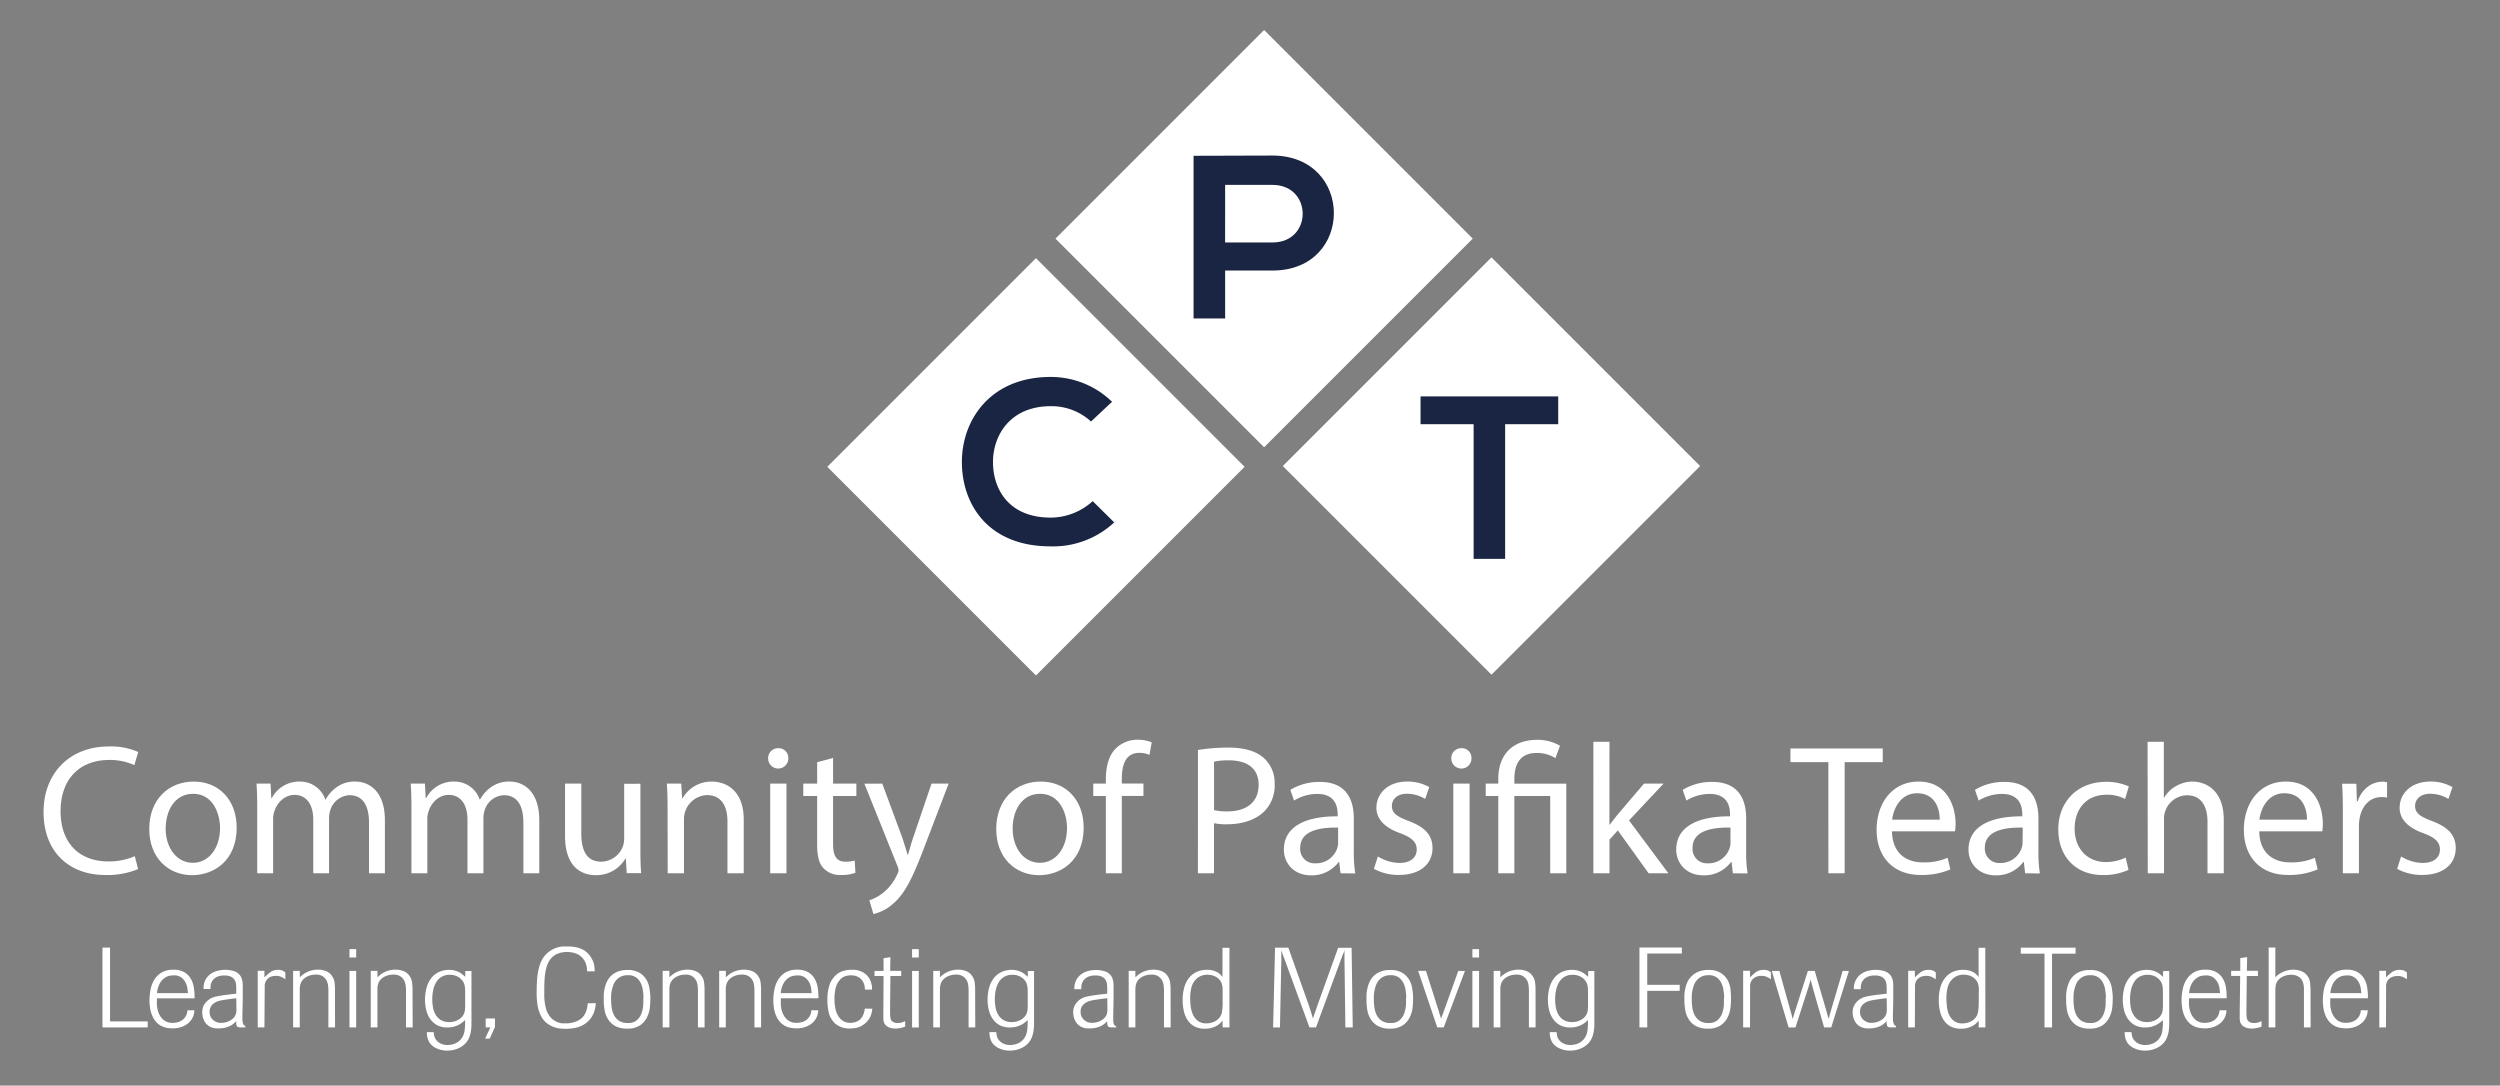 <svg id="Layer_1" data-name="Layer 1" xmlns="http://www.w3.org/2000/svg" viewBox="0 0 730 317"><rect x="0" y="0" width="730" height="317" fill="#808080" stroke="none"/><defs><style>.cls-1{fill:#fff;}.cls-2{fill:#192542;}</style></defs><title>CPT Full Logo - portrait white</title><rect class="cls-1" x="326.04" y="26.61" width="86.16" height="86.16" transform="translate(157.39 -240.6) rotate(45)"/><path class="cls-2" d="M371.56,79H357.74v14h-9.22V45.49c7.68,0,15.36-.07,23-.07C395.44,45.42,395.51,79,371.56,79Zm-13.83-8.2h13.83c11.8,0,11.73-16.81,0-16.81H357.74Z"/><rect class="cls-1" x="392.43" y="93" width="86.16" height="86.16" transform="translate(223.78 -268.09) rotate(45)"/><rect class="cls-1" x="259.41" y="93.23" width="86.16" height="86.16" transform="translate(184.99 -173.97) rotate(45)"/><path class="cls-2" d="M430.3,123.87H414.8v-8.13H455v8.13h-15.5v39.31H430.3Z"/><path class="cls-2" d="M325.35,152.54a26.19,26.19,0,0,1-18.57,7c-18.15,0-25.83-12.13-25.91-24.47s8.24-25,25.91-25a25.61,25.61,0,0,1,17.94,7.25l-6.14,5.76a17.07,17.07,0,0,0-11.8-4.47c-11.8,0-16.9,8.54-16.83,16.47s4.75,16.06,16.83,16.06a18.29,18.29,0,0,0,12.29-4.81Z"/><path class="cls-1" d="M40.33,253.77a23.33,23.33,0,0,1-9.61,1.73c-10.26,0-18-6.48-18-18.41,0-11.39,7.72-19.12,19-19.12a19.51,19.51,0,0,1,8.64,1.62l-1.13,3.83a17.12,17.12,0,0,0-7.34-1.51c-8.53,0-14.2,5.45-14.2,15,0,8.91,5.13,14.63,14,14.63A18.81,18.81,0,0,0,39.36,250Z"/><path class="cls-1" d="M69.11,241.67c0,9.67-6.7,13.88-13,13.88-7.07,0-12.53-5.18-12.53-13.45,0-8.75,5.72-13.88,13-13.88C64,228.22,69.11,233.68,69.11,241.67Zm-20.74.27c0,5.72,3.29,10,7.94,10s7.94-4.27,7.94-10.15c0-4.43-2.21-10-7.83-10S48.38,237,48.38,241.94Z"/><path class="cls-1" d="M75.11,235.89c0-2.7-.05-4.91-.22-7.07H79l.22,4.21h.16a9,9,0,0,1,8.21-4.81,7.73,7.73,0,0,1,7.4,5.24h.11a10.76,10.76,0,0,1,2.92-3.4,8.92,8.92,0,0,1,5.78-1.84c3.46,0,8.59,2.27,8.59,11.34V255h-4.64v-14.8c0-5-1.84-8-5.67-8a6.15,6.15,0,0,0-5.62,4.32,7.83,7.83,0,0,0-.38,2.38V255H91.47V239.29c0-4.16-1.84-7.18-5.45-7.18-3,0-5.13,2.38-5.89,4.75a6.56,6.56,0,0,0-.38,2.32V255H75.11Z"/><path class="cls-1" d="M120.14,235.89c0-2.7-.05-4.91-.22-7.07h4.16l.22,4.21h.16a9,9,0,0,1,8.21-4.81,7.73,7.73,0,0,1,7.4,5.24h.11a10.76,10.76,0,0,1,2.92-3.4,8.92,8.92,0,0,1,5.78-1.84c3.46,0,8.59,2.27,8.59,11.34V255h-4.64v-14.8c0-5-1.84-8-5.67-8a6.15,6.15,0,0,0-5.62,4.32,7.83,7.83,0,0,0-.38,2.38V255H136.5V239.29c0-4.16-1.84-7.18-5.45-7.18-3,0-5.13,2.38-5.89,4.75a6.56,6.56,0,0,0-.38,2.32V255h-4.64Z"/><path class="cls-1" d="M187,247.83c0,2.7.05,5.08.22,7.13h-4.21l-.27-4.27h-.11a9.83,9.83,0,0,1-8.64,4.86c-4.1,0-9-2.27-9-11.45V228.82h4.75v14.47c0,5,1.51,8.32,5.83,8.32a6.87,6.87,0,0,0,6.26-4.32,6.94,6.94,0,0,0,.43-2.43v-16H187Z"/><path class="cls-1" d="M194.93,235.89c0-2.7-.05-4.91-.22-7.07h4.21l.27,4.32h.11a9.61,9.61,0,0,1,8.64-4.91c3.62,0,9.23,2.16,9.23,11.12V255h-4.75V239.89c0-4.21-1.57-7.72-6-7.72a7,7,0,0,0-6.7,7.07V255h-4.75Z"/><path class="cls-1" d="M230.19,221.47a2.94,2.94,0,0,1-5.89,0,2.9,2.9,0,0,1,3-3A2.82,2.82,0,0,1,230.19,221.47ZM224.9,255V228.82h4.75V255Z"/><path class="cls-1" d="M243.26,221.31v7.51h6.8v3.62h-6.8v14.09c0,3.24.92,5.08,3.56,5.08a10.59,10.59,0,0,0,2.75-.32l.22,3.56a11.63,11.63,0,0,1-4.21.65,6.59,6.59,0,0,1-5.13-2c-1.35-1.4-1.84-3.73-1.84-6.8V232.44h-4.05v-3.62h4.05v-6.26Z"/><path class="cls-1" d="M257.62,228.82l5.72,15.44c.59,1.73,1.24,3.78,1.67,5.35h.11c.49-1.57,1-3.56,1.67-5.45L272,228.82h5l-7.13,18.63c-3.4,9-5.72,13.55-9,16.36a12.87,12.87,0,0,1-5.83,3.08l-1.19-4a12.58,12.58,0,0,0,4.16-2.32,14.42,14.42,0,0,0,4-5.29,3.42,3.42,0,0,0,.38-1.13,4.15,4.15,0,0,0-.32-1.24l-9.67-24.08Z"/><path class="cls-1" d="M316.43,241.67c0,9.67-6.7,13.88-13,13.88-7.07,0-12.53-5.18-12.53-13.45,0-8.75,5.72-13.88,13-13.88C311.35,228.22,316.43,233.68,316.43,241.67Zm-20.74.27c0,5.72,3.29,10,7.94,10s7.94-4.27,7.94-10.15c0-4.43-2.21-10-7.83-10S295.69,237,295.69,241.94Z"/><path class="cls-1" d="M322.91,255V232.44h-3.67v-3.62h3.67v-1.24c0-3.67.81-7,3-9.13A9.09,9.09,0,0,1,332.3,216a11,11,0,0,1,4,.76l-.65,3.67a7.09,7.09,0,0,0-3-.59c-4,0-5.08,3.56-5.08,7.56v1.4h6.32v3.62h-6.32V255Z"/><path class="cls-1" d="M349.8,219a54.39,54.39,0,0,1,9-.7c4.64,0,8,1.08,10.21,3a9.79,9.79,0,0,1,3.19,7.61,10.71,10.71,0,0,1-2.81,7.78c-2.48,2.65-6.53,4-11.12,4a16.17,16.17,0,0,1-3.78-.32V255h-4.7Zm4.7,17.55a15.76,15.76,0,0,0,3.89.38c5.67,0,9.13-2.75,9.13-7.78,0-4.81-3.4-7.13-8.59-7.13a19.73,19.73,0,0,0-4.43.38Z"/><path class="cls-1" d="M391.43,255l-.38-3.29h-.16a9.74,9.74,0,0,1-8,3.89c-5.29,0-8-3.73-8-7.51,0-6.32,5.62-9.77,15.71-9.72v-.54c0-2.16-.59-6-5.94-6a13,13,0,0,0-6.8,1.94l-1.08-3.13a16.22,16.22,0,0,1,8.59-2.32c8,0,9.94,5.45,9.94,10.69v9.77a36.78,36.78,0,0,0,.43,6.26Zm-.7-13.34c-5.18-.11-11.07.81-11.07,5.89a4.2,4.2,0,0,0,4.48,4.54,6.5,6.5,0,0,0,6.32-4.37,5,5,0,0,0,.27-1.51Z"/><path class="cls-1" d="M402.34,250.09a12.45,12.45,0,0,0,6.26,1.89c3.46,0,5.08-1.73,5.08-3.89s-1.35-3.51-4.86-4.81c-4.7-1.67-6.91-4.27-6.91-7.4,0-4.21,3.4-7.67,9-7.67a13,13,0,0,1,6.43,1.62l-1.19,3.46a10.17,10.17,0,0,0-5.35-1.51c-2.81,0-4.37,1.62-4.37,3.56,0,2.16,1.57,3.13,5,4.43,4.54,1.73,6.86,4,6.86,7.88,0,4.59-3.56,7.83-9.77,7.83a14.9,14.9,0,0,1-7.34-1.78Z"/><path class="cls-1" d="M429.67,221.47a2.94,2.94,0,0,1-5.89,0,2.9,2.9,0,0,1,3-3A2.82,2.82,0,0,1,429.67,221.47ZM424.37,255V228.82h4.75V255Z"/><path class="cls-1" d="M437.5,255V232.44h-3.67v-3.62h3.67v-1.4c0-6.91,4.05-11.39,11.39-11.39a13.08,13.08,0,0,1,6.64,1.73l-1.35,3.62a10,10,0,0,0-5.51-1.51c-5,0-6.48,3.51-6.48,7.67v1.3h15.17V255h-4.7V232.44H442.19V255Z"/><path class="cls-1" d="M469.95,240.81h.11c.65-.92,1.57-2.05,2.32-3l7.67-9h5.72l-10.1,10.75L487.17,255H481.4l-9-12.53-2.43,2.7V255h-4.7V216.61h4.7Z"/><path class="cls-1" d="M506,255l-.38-3.29h-.16a9.74,9.74,0,0,1-8,3.89c-5.29,0-8-3.73-8-7.51,0-6.32,5.62-9.77,15.71-9.72v-.54c0-2.16-.59-6-5.94-6a13,13,0,0,0-6.8,1.94l-1.08-3.13a16.22,16.22,0,0,1,8.59-2.32c8,0,9.94,5.45,9.94,10.69v9.77a36.78,36.78,0,0,0,.43,6.26Zm-.7-13.34c-5.18-.11-11.07.81-11.07,5.89a4.2,4.2,0,0,0,4.48,4.54,6.5,6.5,0,0,0,6.32-4.37,5,5,0,0,0,.27-1.51Z"/><path class="cls-1" d="M533.88,222.55H522.81v-4h26.95v4H538.64V255h-4.75Z"/><path class="cls-1" d="M552.46,242.75c.11,6.43,4.21,9.07,9,9.07a17.19,17.19,0,0,0,7.24-1.35l.81,3.4a21.17,21.17,0,0,1-8.69,1.62c-8,0-12.85-5.29-12.85-13.18s4.64-14.09,12.26-14.09c8.53,0,10.8,7.51,10.8,12.31a18,18,0,0,1-.16,2.21Zm13.93-3.4c.05-3-1.24-7.72-6.59-7.72-4.81,0-6.91,4.43-7.29,7.72Z"/><path class="cls-1" d="M591.34,255l-.38-3.29h-.16a9.74,9.74,0,0,1-8,3.89c-5.29,0-8-3.73-8-7.51,0-6.32,5.62-9.77,15.71-9.72v-.54c0-2.16-.59-6-5.94-6a13,13,0,0,0-6.8,1.94l-1.08-3.13a16.22,16.22,0,0,1,8.59-2.32c8,0,9.94,5.45,9.94,10.69v9.77a36.78,36.78,0,0,0,.43,6.26Zm-.7-13.34c-5.18-.11-11.07.81-11.07,5.89A4.2,4.2,0,0,0,584,252a6.5,6.5,0,0,0,6.32-4.37,5,5,0,0,0,.27-1.51Z"/><path class="cls-1" d="M621.53,254a17.5,17.5,0,0,1-7.51,1.51c-7.88,0-13-5.35-13-13.34s5.51-13.88,14-13.88a15.88,15.88,0,0,1,6.59,1.35l-1.08,3.67a11,11,0,0,0-5.51-1.24c-6,0-9.23,4.43-9.23,9.88,0,6,3.89,9.77,9.07,9.77a13.5,13.5,0,0,0,5.83-1.3Z"/><path class="cls-1" d="M627.09,216.61h4.75v16.31h.11a8.82,8.82,0,0,1,3.4-3.35,9.78,9.78,0,0,1,4.86-1.35c3.51,0,9.13,2.16,9.13,11.18V255h-4.75v-15c0-4.21-1.57-7.78-6-7.78a6.83,6.83,0,0,0-6.37,4.75,5.74,5.74,0,0,0-.32,2.27V255h-4.75Z"/><path class="cls-1" d="M659.7,242.75c.11,6.43,4.21,9.07,9,9.07a17.19,17.19,0,0,0,7.24-1.35l.81,3.4a21.17,21.17,0,0,1-8.69,1.62c-8,0-12.85-5.29-12.85-13.18s4.64-14.09,12.26-14.09c8.53,0,10.8,7.51,10.8,12.31a18,18,0,0,1-.16,2.21Zm13.93-3.4c.05-3-1.24-7.72-6.59-7.72-4.81,0-6.91,4.43-7.29,7.72Z"/><path class="cls-1" d="M684.11,237c0-3.08-.05-5.72-.22-8.15h4.16l.16,5.13h.22c1.19-3.51,4.05-5.72,7.24-5.72a5.15,5.15,0,0,1,1.35.16v4.48a7.15,7.15,0,0,0-1.62-.16c-3.35,0-5.72,2.54-6.37,6.1a13.34,13.34,0,0,0-.22,2.21V255h-4.7Z"/><path class="cls-1" d="M701.12,250.09a12.45,12.45,0,0,0,6.26,1.89c3.46,0,5.08-1.73,5.08-3.89s-1.35-3.51-4.86-4.81c-4.7-1.67-6.91-4.27-6.91-7.4,0-4.21,3.4-7.67,9-7.67a13,13,0,0,1,6.43,1.62l-1.19,3.46a10.17,10.17,0,0,0-5.35-1.51c-2.81,0-4.37,1.62-4.37,3.56,0,2.16,1.57,3.13,5,4.43,4.54,1.73,6.86,4,6.86,7.88,0,4.59-3.56,7.83-9.77,7.83a14.9,14.9,0,0,1-7.34-1.78Z"/><path class="cls-1" d="M43.12,300H29.92v-23.3h2.21v21.55h11Z"/><path class="cls-1" d="M56.75,295a5,5,0,0,1-.38,1.86,4.88,4.88,0,0,1-1.17,1.7,6.09,6.09,0,0,1-2,1.24,7.52,7.52,0,0,1-2.79.48,10.84,10.84,0,0,1-1.48-.12,5.8,5.8,0,0,1-1.62-.48,5.39,5.39,0,0,1-1.73-1.3,6.62,6.62,0,0,1-1.14-1.83,9.31,9.31,0,0,1-.61-2.18,14.84,14.84,0,0,1-.18-2.31,16.37,16.37,0,0,1,.3-3.05A8.77,8.77,0,0,1,45,286.17,6.29,6.29,0,0,1,47.15,284a6.53,6.53,0,0,1,3.5-.84,6.19,6.19,0,0,1,3.13.71,5.25,5.25,0,0,1,1.91,1.88,7.41,7.41,0,0,1,.92,2.67,17.94,17.94,0,0,1,.2,3.09h-11q0,.66,0,1.85a7.65,7.65,0,0,0,.5,2.38,5.19,5.19,0,0,0,1.42,2.06,4,4,0,0,0,2.79.87,5.38,5.38,0,0,0,1.42-.2,4,4,0,0,0,1.32-.63,3.62,3.62,0,0,0,1-1.14,3.87,3.87,0,0,0,.48-1.7Zm-1.88-5c0-.26-.07-.69-.13-1.27a5.39,5.39,0,0,0-.51-1.73A4.38,4.38,0,0,0,53,285.46a3.61,3.61,0,0,0-2.31-.66q-.23,0-.94.08a3.79,3.79,0,0,0-1.5.56A4.85,4.85,0,0,0,46.75,287a6.75,6.75,0,0,0-.89,3Z"/><path class="cls-1" d="M71.67,300H70.3q-1,0-1.19-.45a3.31,3.31,0,0,1-.12-1.4,7.79,7.79,0,0,1-.67.66,5.71,5.71,0,0,1-1,.69,6.4,6.4,0,0,1-1.45.56,7.75,7.75,0,0,1-2,.23l-.81,0a4.87,4.87,0,0,1-.92-.17A4,4,0,0,1,60.28,299a4.33,4.33,0,0,1-.89-1.48,5.28,5.28,0,0,1-.33-1.85,4.15,4.15,0,0,1,.61-2.38,5.3,5.3,0,0,1,1.2-1.32,5.63,5.63,0,0,1,2.3-1q1.35-.28,2.93-.48l2.89-.33v-1.55q0-.56-.07-1.22a3,3,0,0,0-.4-1.22,2.63,2.63,0,0,0-1-.94,4.09,4.09,0,0,0-2-.38,4.72,4.72,0,0,0-2.34.48A3.37,3.37,0,0,0,62,286.4a3.24,3.24,0,0,0-.48,1.32,9.24,9.24,0,0,0-.08,1.07h-2a5.25,5.25,0,0,1,.61-2.8,5.06,5.06,0,0,1,1.62-1.72,6.12,6.12,0,0,1,2.1-.86,10.13,10.13,0,0,1,2-.23,8.83,8.83,0,0,1,2.23.3,3.65,3.65,0,0,1,1.81,1,2.85,2.85,0,0,1,.62.89,4.8,4.8,0,0,1,.32,1,7.49,7.49,0,0,1,.13,1q0,.51,0,.94v3.86l-.1,4.16,0,1.45A4.52,4.52,0,0,0,71,299a1,1,0,0,0,.63.58ZM69,291.5q-.86.07-1.82.2l-2,.3q-.43.07-1.1.23a4.85,4.85,0,0,0-1.31.54,3.54,3.54,0,0,0-1.1,1,2.88,2.88,0,0,0-.46,1.68,3,3,0,0,0,1,2.36,3.36,3.36,0,0,0,2.37.87,5.46,5.46,0,0,0,1.46-.21,4.75,4.75,0,0,0,1.33-.58,3.62,3.62,0,0,0,.94-.79,3.05,3.05,0,0,0,.51-.89,4,4,0,0,0,.21-.92,8,8,0,0,0,0-.86Z"/><path class="cls-1" d="M77.21,300H75.26V283.48h1.95v1.91a16.71,16.71,0,0,1,1.73-1.52,3.66,3.66,0,0,1,2.26-.66,3,3,0,0,1,1.34.23,4.74,4.74,0,0,1,.78.5v2a10.64,10.64,0,0,0-1.11-.65,3.69,3.69,0,0,0-1.7-.34,4.93,4.93,0,0,0-.78.07,3.21,3.21,0,0,0-.84.26A3,3,0,0,0,78,286a2.52,2.52,0,0,0-.5.81,3.71,3.71,0,0,0-.2.84,6.65,6.65,0,0,0,0,.76Z"/><path class="cls-1" d="M97.83,300H95.89v-9.59q0-.63,0-1.24t-.08-1.24q0-.26-.15-.83a3,3,0,0,0-.5-1.11,3.39,3.39,0,0,0-1.07-1,3.66,3.66,0,0,0-1.88-.41,7.69,7.69,0,0,0-.91.07,4.88,4.88,0,0,0-1.21.33,4.36,4.36,0,0,0-1.4.86A3.45,3.45,0,0,0,87.6,288a7.05,7.05,0,0,0-.07.91V300H85.59v-16.5h1.95v1.85l.71-.61a6.66,6.66,0,0,1,1.11-.74,7.22,7.22,0,0,1,1.55-.61,7.54,7.54,0,0,1,2-.25,6.29,6.29,0,0,1,2.24.41,3.65,3.65,0,0,1,1.75,1.37,4.29,4.29,0,0,1,.79,2,16.67,16.67,0,0,1,.13,2Z"/><path class="cls-1" d="M104,279.59h-1.95v-2.44H104ZM104,300h-1.95v-16.5H104Z"/><path class="cls-1" d="M120.5,300h-1.95v-9.59q0-.63,0-1.24t-.08-1.24q0-.26-.15-.83a3,3,0,0,0-.5-1.11,3.39,3.39,0,0,0-1.07-1,3.66,3.66,0,0,0-1.88-.41,7.69,7.69,0,0,0-.91.07,4.88,4.88,0,0,0-1.21.33,4.36,4.36,0,0,0-1.4.86,3.45,3.45,0,0,0-1.07,2.07,7.05,7.05,0,0,0-.07.91V300h-1.95v-16.5h1.95v1.85l.71-.61A6.66,6.66,0,0,1,112,284a7.22,7.22,0,0,1,1.55-.61,7.54,7.54,0,0,1,2-.25,6.29,6.29,0,0,1,2.24.41,3.65,3.65,0,0,1,1.75,1.37,4.29,4.29,0,0,1,.79,2,16.67,16.67,0,0,1,.13,2Z"/><path class="cls-1" d="M137.67,283.52V299a13.9,13.9,0,0,1-.13,1.9,9.08,9.08,0,0,1-.46,1.86,5.59,5.59,0,0,1-.92,1.63,6.24,6.24,0,0,1-2.29,1.7,7.68,7.68,0,0,1-3.25.68,7,7,0,0,1-3.15-.66,4.94,4.94,0,0,1-2-1.58,5.68,5.68,0,0,1-.54-1.15,6,6,0,0,1-.28-2h2c0,.26.05.55.1.86a3,3,0,0,0,.3.92,3.48,3.48,0,0,0,1.3,1.37,4.32,4.32,0,0,0,2.39.61,5.6,5.6,0,0,0,1.78-.3,4.41,4.41,0,0,0,1.77-1.07,4.55,4.55,0,0,0,1-1.47,6,6,0,0,0,.4-1.62q.08-.83.12-1.52l0-1.32q-.27.27-.69.63a6.5,6.5,0,0,1-1.06.71,7.28,7.28,0,0,1-1.47.59,6.72,6.72,0,0,1-1.9.25,6.34,6.34,0,0,1-3.1-.69,6,6,0,0,1-2-1.83,7.56,7.56,0,0,1-1.14-2.61,13.23,13.23,0,0,1-.35-3.05,13.88,13.88,0,0,1,.35-3,8.05,8.05,0,0,1,1.14-2.74,6.14,6.14,0,0,1,2.28-2.13,7.13,7.13,0,0,1,4.9-.58,6.18,6.18,0,0,1,1.3.5,5.52,5.52,0,0,1,1,.66l.79.69v-1.68Zm-1.85,5.85a7.7,7.7,0,0,0-.18-1.74,3.42,3.42,0,0,0-.74-1.44,4.12,4.12,0,0,0-1.47-1.12,4.76,4.76,0,0,0-2.06-.43,4.64,4.64,0,0,0-2.36.56,4.55,4.55,0,0,0-1.58,1.52,7.14,7.14,0,0,0-.91,2.27,12.8,12.8,0,0,0-.3,2.83,13.65,13.65,0,0,0,.2,2.27,6.47,6.47,0,0,0,.74,2.13,4.59,4.59,0,0,0,1.5,1.59,4.5,4.5,0,0,0,2.51.63,5,5,0,0,0,3.27-1.09,4,4,0,0,0,.73-.79,3.62,3.62,0,0,0,.41-.83,3.4,3.4,0,0,0,.18-.88l.07-.91Z"/><path class="cls-1" d="M143,303.28h-1.35l1.52-3.27h-1.35v-2.61h2.71v2.48Z"/><path class="cls-1" d="M174,292.92q-.07.59-.2,1.34a8.29,8.29,0,0,1-.43,1.52,6.81,6.81,0,0,1-.86,1.55,7,7,0,0,1-1.48,1.47,7.46,7.46,0,0,1-3,1.32,15.1,15.1,0,0,1-2.85.3q-.46,0-1.42-.07a7.76,7.76,0,0,1-2.06-.46,7.66,7.66,0,0,1-2.19-1.27,6.3,6.3,0,0,1-1.78-2.49,9.14,9.14,0,0,1-.58-1.68,14.18,14.18,0,0,1-.31-1.81q-.1-.92-.13-1.81t0-1.65q0-1.25.07-2.49a24,24,0,0,1,.26-2.49,17.54,17.54,0,0,1,.56-2.39,8.26,8.26,0,0,1,1.06-2.19,7.05,7.05,0,0,1,1.9-1.9,8.29,8.29,0,0,1,2-1,7.82,7.82,0,0,1,1.85-.36c.56,0,1,0,1.3,0a12.66,12.66,0,0,1,2.47.23,9,9,0,0,1,1.12.31,6.51,6.51,0,0,1,1.25.59,6.21,6.21,0,0,1,1.22,1,6.12,6.12,0,0,1,1.06,1.53,5.75,5.75,0,0,1,.73,2.15q.1,1,.1,1.45h-2.24a6.1,6.1,0,0,0-.53-2.67,5,5,0,0,0-1.35-1.75,5.08,5.08,0,0,0-1.88-.94,8.35,8.35,0,0,0-2.15-.28,7.41,7.41,0,0,0-2.36.38,5,5,0,0,0-2,1.24,5.87,5.87,0,0,0-.91,1.2,7.57,7.57,0,0,0-.71,1.8,15.89,15.89,0,0,0-.45,2.62q-.15,1.54-.15,3.71,0,1.19,0,2.21a16.43,16.43,0,0,0,.21,2q.13.79.35,1.58a5.05,5.05,0,0,0,.67,1.48,5,5,0,0,0,1.28,1.5,5.62,5.62,0,0,0,1.45.81,5.15,5.15,0,0,0,1.35.31c.42,0,.76,0,1,0a8.11,8.11,0,0,0,2.42-.36,6,6,0,0,0,2-1,4.5,4.5,0,0,0,1-1.14,6.22,6.22,0,0,0,.56-1.2,6.74,6.74,0,0,0,.28-1.15c.05-.37.09-.7.12-1Z"/><path class="cls-1" d="M189.9,291a26,26,0,0,1-.12,3,8.71,8.71,0,0,1-.83,3,6.07,6.07,0,0,1-2,2.36,6.44,6.44,0,0,1-3.75,1,7.09,7.09,0,0,1-3.6-.79,5.71,5.71,0,0,1-2.08-2,7.52,7.52,0,0,1-1-2.72,19.08,19.08,0,0,1-.23-2.89q0-.56,0-1.44a12.48,12.48,0,0,1,.25-1.83,9.6,9.6,0,0,1,.63-1.93,5.73,5.73,0,0,1,1.2-1.75,6,6,0,0,1,1.95-1.27,7.33,7.33,0,0,1,2.85-.5,6.56,6.56,0,0,1,3.7.89,5.91,5.91,0,0,1,2,2.15,7.22,7.22,0,0,1,.81,2.57Q189.87,290.12,189.9,291Zm-2,.23q0-.82-.17-1.95a7.06,7.06,0,0,0-.59-2.13,4.52,4.52,0,0,0-1.35-1.7,3.94,3.94,0,0,0-2.47-.69,4.51,4.51,0,0,0-2.06.43,4.29,4.29,0,0,0-1.39,1.09,4.68,4.68,0,0,0-.83,1.48,11.87,11.87,0,0,0-.43,1.6,8.75,8.75,0,0,0-.17,1.44c0,.44,0,.78,0,1a18.41,18.41,0,0,0,.15,2.26,7.23,7.23,0,0,0,.64,2.24,4.46,4.46,0,0,0,1.47,1.73,4.51,4.51,0,0,0,2.66.69,3.78,3.78,0,0,0,2.61-.83,4.87,4.87,0,0,0,1.35-2,9,9,0,0,0,.51-2.48Q187.86,292.16,187.86,291.24Z"/><path class="cls-1" d="M205.74,300H203.8v-9.59q0-.63,0-1.24t-.08-1.24q0-.26-.15-.83a3,3,0,0,0-.5-1.11,3.39,3.39,0,0,0-1.07-1,3.66,3.66,0,0,0-1.88-.41,7.69,7.69,0,0,0-.91.07A4.88,4.88,0,0,0,198,285a4.36,4.36,0,0,0-1.4.86,3.45,3.45,0,0,0-1.07,2.07,7.05,7.05,0,0,0-.07.91V300H193.5v-16.5h1.95v1.85l.71-.61a6.66,6.66,0,0,1,1.11-.74,7.22,7.22,0,0,1,1.55-.61,7.54,7.54,0,0,1,2-.25,6.29,6.29,0,0,1,2.24.41,3.65,3.65,0,0,1,1.75,1.37,4.29,4.29,0,0,1,.79,2,16.67,16.67,0,0,1,.13,2Z"/><path class="cls-1" d="M222.24,300H220.3v-9.59q0-.63,0-1.24t-.08-1.24q0-.26-.15-.83a3,3,0,0,0-.5-1.11,3.39,3.39,0,0,0-1.07-1,3.66,3.66,0,0,0-1.88-.41,7.69,7.69,0,0,0-.91.07,4.88,4.88,0,0,0-1.21.33,4.36,4.36,0,0,0-1.4.86A3.45,3.45,0,0,0,212,288a7.05,7.05,0,0,0-.07.91V300H210v-16.5h1.95v1.85l.71-.61a6.66,6.66,0,0,1,1.11-.74,7.22,7.22,0,0,1,1.55-.61,7.54,7.54,0,0,1,2-.25,6.29,6.29,0,0,1,2.24.41,3.65,3.65,0,0,1,1.75,1.37,4.29,4.29,0,0,1,.79,2,16.67,16.67,0,0,1,.13,2Z"/><path class="cls-1" d="M238.91,295a5,5,0,0,1-.38,1.86,4.88,4.88,0,0,1-1.17,1.7,6.09,6.09,0,0,1-2,1.24,7.52,7.52,0,0,1-2.79.48,10.84,10.84,0,0,1-1.48-.12,5.8,5.8,0,0,1-1.62-.48,5.39,5.39,0,0,1-1.73-1.3,6.62,6.62,0,0,1-1.14-1.83,9.31,9.31,0,0,1-.61-2.18,14.84,14.84,0,0,1-.18-2.31,16.37,16.37,0,0,1,.3-3.05,8.77,8.77,0,0,1,1.07-2.87,6.29,6.29,0,0,1,2.13-2.15,6.53,6.53,0,0,1,3.5-.84,6.19,6.19,0,0,1,3.13.71,5.25,5.25,0,0,1,1.91,1.88,7.41,7.41,0,0,1,.92,2.67,17.94,17.94,0,0,1,.2,3.09H228q0,.66,0,1.85a7.65,7.65,0,0,0,.5,2.38,5.19,5.19,0,0,0,1.42,2.06,4,4,0,0,0,2.79.87,5.38,5.38,0,0,0,1.42-.2,4,4,0,0,0,1.32-.63,3.62,3.62,0,0,0,1-1.14,3.87,3.87,0,0,0,.48-1.7ZM237,290c0-.26-.07-.69-.13-1.27a5.39,5.39,0,0,0-.51-1.73,4.38,4.38,0,0,0-1.24-1.52,3.61,3.61,0,0,0-2.31-.66q-.23,0-.94.08a3.79,3.79,0,0,0-1.5.56,4.85,4.85,0,0,0-1.49,1.53,6.75,6.75,0,0,0-.89,3Z"/><path class="cls-1" d="M254.71,294.54c0,.22-.06.5-.12.84a6.17,6.17,0,0,1-.3,1.11,5.52,5.52,0,0,1-.64,1.22,6,6,0,0,1-1.16,1.22,5.63,5.63,0,0,1-2.08,1.11,8.47,8.47,0,0,1-2.18.28,6.43,6.43,0,0,1-4.31-1.39,6.67,6.67,0,0,1-2.1-4.16,16.71,16.71,0,0,1-.23-2.8q0-.86.08-1.7a13.18,13.18,0,0,1,.28-1.7q.1-.43.31-1.09a5.87,5.87,0,0,1,.64-1.34,7.31,7.31,0,0,1,1.09-1.32,5.8,5.8,0,0,1,1.68-1.11,7.92,7.92,0,0,1,2.9-.53q.46,0,1,0a6.29,6.29,0,0,1,1.21.23,6.15,6.15,0,0,1,1.25.53,4.73,4.73,0,0,1,1.15.91A4.38,4.38,0,0,1,254,286a6.87,6.87,0,0,1,.63,2.19q0,.48,0,.78h-2.08a4.77,4.77,0,0,0-.35-1.91,3.8,3.8,0,0,0-.91-1.3,3.42,3.42,0,0,0-1.3-.74,5.25,5.25,0,0,0-1.57-.23,6.51,6.51,0,0,0-1.45.21,3.54,3.54,0,0,0-1.75,1.17,4.94,4.94,0,0,0-1.09,1.93,9.78,9.78,0,0,0-.36,1.83c0,.31-.08.62-.1.94s0,.63,0,.94a13.36,13.36,0,0,0,.25,2.62,6.83,6.83,0,0,0,.81,2.18,4.47,4.47,0,0,0,1.44,1.5,3.86,3.86,0,0,0,2.13.56,5,5,0,0,0,1.58-.26,3.41,3.41,0,0,0,1.95-1.62,5.85,5.85,0,0,0,.38-.86,5.22,5.22,0,0,0,.21-.81q.07-.38.1-.61Z"/><path class="cls-1" d="M260,285l-.1,10.06q0,1.42.08,2a1.78,1.78,0,0,0,.28.87,1.73,1.73,0,0,0,.63.53,2.53,2.53,0,0,0,1.25.26,3.69,3.69,0,0,0,1.25-.18l.92-.35v1.58q-.46.17-1.17.36a6.54,6.54,0,0,1-1.73.2,4.6,4.6,0,0,1-1.47-.2,3.54,3.54,0,0,1-.94-.46,2.13,2.13,0,0,1-.53-.51c-.11-.17-.18-.27-.2-.31a2.36,2.36,0,0,1-.21-.51,3.41,3.41,0,0,1-.12-.68c0-.26,0-.58,0-1s0-.81,0-1.32L258,285h-2.64v-1.48H258v-3.73l2-.3-.07,4h3.23V285Z"/><path class="cls-1" d="M268.28,279.59h-1.95v-2.44h1.95Zm0,20.43h-1.95v-16.5h1.95Z"/><path class="cls-1" d="M284.78,300h-1.95v-9.59q0-.63,0-1.24t-.08-1.24q0-.26-.15-.83a3,3,0,0,0-.5-1.11,3.39,3.39,0,0,0-1.07-1,3.66,3.66,0,0,0-1.88-.41,7.69,7.69,0,0,0-.91.07A4.88,4.88,0,0,0,277,285a4.36,4.36,0,0,0-1.4.86,3.45,3.45,0,0,0-1.07,2.07,7.05,7.05,0,0,0-.07.91V300h-1.95v-16.5h1.95v1.85l.71-.61a6.66,6.66,0,0,1,1.11-.74,7.22,7.22,0,0,1,1.55-.61,7.54,7.54,0,0,1,2-.25,6.29,6.29,0,0,1,2.24.41,3.65,3.65,0,0,1,1.75,1.37,4.29,4.29,0,0,1,.79,2,16.67,16.67,0,0,1,.13,2Z"/><path class="cls-1" d="M301.94,283.52V299a13.9,13.9,0,0,1-.13,1.9,9.08,9.08,0,0,1-.46,1.86,5.59,5.59,0,0,1-.92,1.63,6.24,6.24,0,0,1-2.29,1.7,7.68,7.68,0,0,1-3.25.68,7,7,0,0,1-3.15-.66,4.94,4.94,0,0,1-2-1.58,5.68,5.68,0,0,1-.54-1.15,6,6,0,0,1-.28-2h2c0,.26.05.55.1.86a3,3,0,0,0,.3.92,3.48,3.48,0,0,0,1.3,1.37,4.32,4.32,0,0,0,2.39.61,5.6,5.6,0,0,0,1.78-.3,4.41,4.41,0,0,0,1.77-1.07,4.55,4.55,0,0,0,1-1.47,6,6,0,0,0,.4-1.62q.08-.83.12-1.52l0-1.32q-.27.27-.69.63a6.5,6.5,0,0,1-1.06.71,7.28,7.28,0,0,1-1.47.59,6.72,6.72,0,0,1-1.9.25,6.34,6.34,0,0,1-3.1-.69,6,6,0,0,1-2-1.83,7.56,7.56,0,0,1-1.14-2.61,13.23,13.23,0,0,1-.35-3.05,13.88,13.88,0,0,1,.35-3,8.05,8.05,0,0,1,1.14-2.74,6.14,6.14,0,0,1,2.28-2.13,7.13,7.13,0,0,1,4.9-.58,6.18,6.18,0,0,1,1.3.5,5.52,5.52,0,0,1,1,.66l.79.69v-1.68Zm-1.85,5.85a7.7,7.7,0,0,0-.18-1.74,3.42,3.42,0,0,0-.74-1.44,4.12,4.12,0,0,0-1.47-1.12,4.76,4.76,0,0,0-2.06-.43,4.64,4.64,0,0,0-2.36.56,4.55,4.55,0,0,0-1.58,1.52,7.14,7.14,0,0,0-.91,2.27,12.8,12.8,0,0,0-.3,2.83,13.65,13.65,0,0,0,.2,2.27,6.47,6.47,0,0,0,.74,2.13,4.59,4.59,0,0,0,1.5,1.59,4.5,4.5,0,0,0,2.51.63,5,5,0,0,0,3.27-1.09,4,4,0,0,0,.73-.79,3.62,3.62,0,0,0,.41-.83,3.4,3.4,0,0,0,.18-.88l.07-.91Z"/><path class="cls-1" d="M326,300h-1.36q-1,0-1.19-.45a3.31,3.31,0,0,1-.12-1.4,7.79,7.79,0,0,1-.67.66,5.71,5.71,0,0,1-1,.69,6.4,6.4,0,0,1-1.45.56,7.75,7.75,0,0,1-2,.23l-.81,0a4.87,4.87,0,0,1-.92-.17A4,4,0,0,1,314.6,299a4.33,4.33,0,0,1-.89-1.48,5.28,5.28,0,0,1-.33-1.85,4.15,4.15,0,0,1,.61-2.38,5.3,5.3,0,0,1,1.2-1.32,5.63,5.63,0,0,1,2.3-1q1.35-.28,2.93-.48l2.89-.33v-1.55q0-.56-.07-1.22a3,3,0,0,0-.4-1.22,2.63,2.63,0,0,0-1-.94,4.09,4.09,0,0,0-2-.38,4.72,4.72,0,0,0-2.34.48,3.37,3.37,0,0,0-1.22,1.12,3.24,3.24,0,0,0-.48,1.32,9.24,9.24,0,0,0-.08,1.07h-2a5.25,5.25,0,0,1,.61-2.8,5.06,5.06,0,0,1,1.62-1.72,6.12,6.12,0,0,1,2.1-.86,10.13,10.13,0,0,1,2-.23,8.83,8.83,0,0,1,2.23.3,3.65,3.65,0,0,1,1.81,1,2.85,2.85,0,0,1,.62.89,4.8,4.8,0,0,1,.32,1,7.49,7.49,0,0,1,.13,1q0,.51,0,.94v3.86l-.1,4.16,0,1.45a4.52,4.52,0,0,0,.17,1.2,1,1,0,0,0,.63.58Zm-2.67-8.51q-.86.07-1.82.2l-2,.3q-.43.07-1.1.23a4.85,4.85,0,0,0-1.31.54,3.54,3.54,0,0,0-1.1,1,2.88,2.88,0,0,0-.46,1.68,3,3,0,0,0,1,2.36,3.36,3.36,0,0,0,2.37.87,5.46,5.46,0,0,0,1.46-.21,4.75,4.75,0,0,0,1.33-.58,3.62,3.62,0,0,0,.94-.79,3.05,3.05,0,0,0,.51-.89,4,4,0,0,0,.21-.92,8,8,0,0,0,0-.86Z"/><path class="cls-1" d="M341.83,300h-1.95v-9.59q0-.63,0-1.24t-.08-1.24q0-.26-.15-.83a3,3,0,0,0-.5-1.11,3.39,3.39,0,0,0-1.07-1,3.66,3.66,0,0,0-1.88-.41,7.69,7.69,0,0,0-.91.07,4.88,4.88,0,0,0-1.21.33,4.36,4.36,0,0,0-1.4.86A3.45,3.45,0,0,0,331.6,288a7.05,7.05,0,0,0-.07.91V300h-1.95v-16.5h1.95v1.85l.71-.61a6.66,6.66,0,0,1,1.11-.74,7.22,7.22,0,0,1,1.55-.61,7.54,7.54,0,0,1,2-.25,6.29,6.29,0,0,1,2.24.41,3.65,3.65,0,0,1,1.75,1.37,4.29,4.29,0,0,1,.79,2,16.67,16.67,0,0,1,.13,2Z"/><path class="cls-1" d="M359,300H357v-2a7.72,7.72,0,0,1-.58.66,5.09,5.09,0,0,1-1,.78,6.62,6.62,0,0,1-1.5.66,6.94,6.94,0,0,1-2.08.28,6.3,6.3,0,0,1-3-.64,5.46,5.46,0,0,1-2-1.78,7.94,7.94,0,0,1-1.14-2.66,14.11,14.11,0,0,1-.36-3.3,13.54,13.54,0,0,1,.45-3.6,7.92,7.92,0,0,1,1.34-2.77,6.13,6.13,0,0,1,2.23-1.8,7.11,7.11,0,0,1,3.12-.64,6.36,6.36,0,0,1,1.88.25,5.39,5.39,0,0,1,1.3.58,3.85,3.85,0,0,1,.83.69l.48.56v-8.51H359ZM357,288.95a5.15,5.15,0,0,0-.31-1.89,3.55,3.55,0,0,0-1.07-1.43,4.21,4.21,0,0,0-1.34-.73,5.11,5.11,0,0,0-1.67-.27,4.52,4.52,0,0,0-2.28.51,4.88,4.88,0,0,0-1.35,1.08,5.43,5.43,0,0,0-1.12,2.27,12.76,12.76,0,0,0-.33,3q0,.86.12,2.1a8.61,8.61,0,0,0,.58,2.4,5.08,5.08,0,0,0,1.42,2,3.9,3.9,0,0,0,2.64.83,5.35,5.35,0,0,0,2.13-.43,4.1,4.1,0,0,0,1.6-1.16,3.56,3.56,0,0,0,.82-1.87q.13-1,.17-1.91Z"/><path class="cls-1" d="M395,300h-2.15l-.26-19.73v-.73c0-.2,0-.38,0-.56s0-.38,0-.61,0-.53,0-.91q-.17.53-.3.89T392,279q-.1.3-.21.59l-.28.73L384.27,300h-1.91L375,279.85q-.17-.4-.26-.66c-.07-.18-.13-.35-.18-.51l-.18-.54-.23-.69q0,1,0,1.45v1.25l-.4,19.87h-2l.56-23.3h3.89l5.84,16.43q.2.63.36,1.09t.31.92l.31,1q.16.51.36,1.24.23-.76.4-1.22l.31-.87c.1-.27.2-.57.3-.87s.24-.7.41-1.19l5.94-16.5h3.93Z"/><path class="cls-1" d="M412.62,291a26,26,0,0,1-.12,3,8.71,8.71,0,0,1-.83,3,6.07,6.07,0,0,1-2,2.36,6.44,6.44,0,0,1-3.75,1,7.09,7.09,0,0,1-3.6-.79,5.71,5.71,0,0,1-2.08-2,7.52,7.52,0,0,1-1-2.72,19.08,19.08,0,0,1-.23-2.89q0-.56,0-1.44a12.48,12.48,0,0,1,.25-1.83,9.6,9.6,0,0,1,.63-1.93,5.73,5.73,0,0,1,1.2-1.75,6,6,0,0,1,1.95-1.27,7.33,7.33,0,0,1,2.85-.5,6.56,6.56,0,0,1,3.7.89,5.91,5.91,0,0,1,2,2.15,7.22,7.22,0,0,1,.81,2.57Q412.59,290.12,412.62,291Zm-2,.23q0-.82-.17-1.95a7.06,7.06,0,0,0-.59-2.13,4.52,4.52,0,0,0-1.35-1.7,3.94,3.94,0,0,0-2.47-.69,4.51,4.51,0,0,0-2.06.43,4.29,4.29,0,0,0-1.39,1.09,4.68,4.68,0,0,0-.83,1.48,11.87,11.87,0,0,0-.43,1.6,8.75,8.75,0,0,0-.17,1.44c0,.44,0,.78,0,1a18.41,18.41,0,0,0,.15,2.26,7.23,7.23,0,0,0,.64,2.24,4.46,4.46,0,0,0,1.47,1.73,4.51,4.51,0,0,0,2.66.69,3.78,3.78,0,0,0,2.61-.83,4.87,4.87,0,0,0,1.35-2,9,9,0,0,0,.51-2.48Q410.57,292.16,410.57,291.24Z"/><path class="cls-1" d="M421.56,300h-1.88l-5.58-16.5h2.28L420,294.87q.13.46.23.78l.18.58q.08.26.18.54c.07.19.13.41.2.68.11-.33.19-.56.25-.69l.25-.63,4.52-12.61h1.95Z"/><path class="cls-1" d="M431.89,279.59h-1.95v-2.44h1.95Zm0,20.43h-1.95v-16.5h1.95Z"/><path class="cls-1" d="M448.39,300h-1.95v-9.59q0-.63,0-1.24t-.08-1.24q0-.26-.15-.83a3,3,0,0,0-.5-1.11,3.39,3.39,0,0,0-1.07-1,3.66,3.66,0,0,0-1.88-.41,7.69,7.69,0,0,0-.91.07,4.88,4.88,0,0,0-1.21.33,4.36,4.36,0,0,0-1.4.86,3.45,3.45,0,0,0-1.07,2.07,7.05,7.05,0,0,0-.07.91V300h-1.95v-16.5h1.95v1.85l.71-.61a6.66,6.66,0,0,1,1.11-.74,7.22,7.22,0,0,1,1.55-.61,7.54,7.54,0,0,1,2-.25,6.29,6.29,0,0,1,2.24.41,3.65,3.65,0,0,1,1.75,1.37,4.29,4.29,0,0,1,.79,2,16.67,16.67,0,0,1,.13,2Z"/><path class="cls-1" d="M465.55,283.52V299a13.9,13.9,0,0,1-.13,1.9,9.08,9.08,0,0,1-.46,1.86,5.59,5.59,0,0,1-.92,1.63,6.24,6.24,0,0,1-2.29,1.7,7.68,7.68,0,0,1-3.25.68,7,7,0,0,1-3.15-.66,4.94,4.94,0,0,1-2-1.58,5.68,5.68,0,0,1-.54-1.15,6,6,0,0,1-.28-2h2c0,.26.05.55.1.86a3,3,0,0,0,.3.92,3.48,3.48,0,0,0,1.3,1.37,4.32,4.32,0,0,0,2.39.61,5.6,5.6,0,0,0,1.78-.3,4.41,4.41,0,0,0,1.77-1.07,4.55,4.55,0,0,0,1-1.47,6,6,0,0,0,.4-1.62q.08-.83.12-1.52l0-1.32q-.27.27-.69.63a6.5,6.5,0,0,1-1.06.71,7.28,7.28,0,0,1-1.47.59,6.72,6.72,0,0,1-1.9.25,6.34,6.34,0,0,1-3.1-.69,6,6,0,0,1-2-1.83,7.56,7.56,0,0,1-1.14-2.61,13.23,13.23,0,0,1-.35-3.05,13.88,13.88,0,0,1,.35-3,8.05,8.05,0,0,1,1.14-2.74,6.14,6.14,0,0,1,2.28-2.13,7.13,7.13,0,0,1,4.9-.58,6.18,6.18,0,0,1,1.3.5,5.52,5.52,0,0,1,1,.66l.79.69v-1.68Zm-1.85,5.85a7.7,7.7,0,0,0-.18-1.74,3.42,3.42,0,0,0-.74-1.44,4.12,4.12,0,0,0-1.47-1.12,4.76,4.76,0,0,0-2.06-.43,4.64,4.64,0,0,0-2.36.56,4.55,4.55,0,0,0-1.58,1.52,7.14,7.14,0,0,0-.91,2.27,12.8,12.8,0,0,0-.3,2.83,13.65,13.65,0,0,0,.2,2.27,6.47,6.47,0,0,0,.74,2.13,4.59,4.59,0,0,0,1.5,1.59,4.5,4.5,0,0,0,2.51.63,5,5,0,0,0,3.27-1.09,4,4,0,0,0,.73-.79,3.62,3.62,0,0,0,.41-.83,3.4,3.4,0,0,0,.18-.88l.07-.91Z"/><path class="cls-1" d="M481,300h-2.28V276.68h12.38v1.75H481v9.14h9.47v1.75H481Z"/><path class="cls-1" d="M505.45,291a26,26,0,0,1-.12,3,8.71,8.71,0,0,1-.83,3,6.07,6.07,0,0,1-2,2.36,6.44,6.44,0,0,1-3.75,1,7.09,7.09,0,0,1-3.6-.79,5.71,5.71,0,0,1-2.08-2,7.52,7.52,0,0,1-1-2.72,19.08,19.08,0,0,1-.23-2.89q0-.56,0-1.44a12.48,12.48,0,0,1,.25-1.83,9.6,9.6,0,0,1,.63-1.93A5.73,5.73,0,0,1,494,285a6,6,0,0,1,1.95-1.27,7.33,7.33,0,0,1,2.85-.5,6.56,6.56,0,0,1,3.7.89,5.91,5.91,0,0,1,2,2.15,7.22,7.22,0,0,1,.81,2.57Q505.42,290.12,505.45,291Zm-2,.23q0-.82-.17-1.95a7.06,7.06,0,0,0-.59-2.13,4.52,4.52,0,0,0-1.35-1.7,3.94,3.94,0,0,0-2.47-.69,4.51,4.51,0,0,0-2.06.43,4.29,4.29,0,0,0-1.39,1.09,4.68,4.68,0,0,0-.83,1.48,11.87,11.87,0,0,0-.43,1.6,8.75,8.75,0,0,0-.17,1.44c0,.44,0,.78,0,1a18.41,18.41,0,0,0,.15,2.26,7.23,7.23,0,0,0,.64,2.24,4.46,4.46,0,0,0,1.47,1.73,4.51,4.51,0,0,0,2.66.69,3.78,3.78,0,0,0,2.61-.83,4.87,4.87,0,0,0,1.35-2,9,9,0,0,0,.51-2.48Q503.4,292.16,503.4,291.24Z"/><path class="cls-1" d="M511,300H509V283.48H511v1.91a16.71,16.71,0,0,1,1.73-1.52,3.66,3.66,0,0,1,2.26-.66,3,3,0,0,1,1.34.23,4.74,4.74,0,0,1,.78.5v2a10.64,10.64,0,0,0-1.11-.65,3.69,3.69,0,0,0-1.7-.34,4.93,4.93,0,0,0-.78.07,3.21,3.21,0,0,0-.84.26,3,3,0,0,0-.94.69,2.52,2.52,0,0,0-.5.81,3.71,3.71,0,0,0-.2.84,6.65,6.65,0,0,0,0,.76Z"/><path class="cls-1" d="M534.72,300h-2.08L529.4,288.7l-.18-.71c-.05-.21-.11-.41-.17-.59s-.1-.38-.15-.59-.1-.46-.17-.74l-.26.79c-.07.2-.12.36-.15.5s-.07.25-.1.35a2.49,2.49,0,0,0-.08.31l-3.86,12h-2l-4.92-16.5h2.21l3.4,12.18c.07.2.12.36.15.5l.1.38q0,.18.1.4c0,.14.08.33.15.54q.2-.66.3-1t.3-1l3.83-12h2l3.3,11.32c.09.29.16.53.21.74l.17.61.17.59q.08.3.18.69c.07-.18.12-.32.15-.43l.1-.31a3,3,0,0,0,.08-.3l.1-.41,3.7-12.51h1.82Z"/><path class="cls-1" d="M553.59,300h-1.36q-1,0-1.19-.45a3.31,3.31,0,0,1-.12-1.4,7.79,7.79,0,0,1-.67.66,5.71,5.71,0,0,1-1,.69,6.4,6.4,0,0,1-1.45.56,7.75,7.75,0,0,1-2,.23l-.81,0a4.87,4.87,0,0,1-.92-.17A4,4,0,0,1,542.2,299a4.33,4.33,0,0,1-.89-1.48,5.28,5.28,0,0,1-.33-1.85,4.15,4.15,0,0,1,.61-2.38,5.3,5.3,0,0,1,1.2-1.32,5.63,5.63,0,0,1,2.3-1q1.35-.28,2.93-.48l2.89-.33v-1.55q0-.56-.07-1.22a3,3,0,0,0-.4-1.22,2.63,2.63,0,0,0-1-.94,4.09,4.09,0,0,0-2-.38,4.72,4.72,0,0,0-2.34.48,3.37,3.37,0,0,0-1.22,1.12,3.24,3.24,0,0,0-.48,1.32,9.24,9.24,0,0,0-.08,1.07h-2A5.25,5.25,0,0,1,542,286a5.06,5.06,0,0,1,1.62-1.72,6.12,6.12,0,0,1,2.1-.86,10.13,10.13,0,0,1,2-.23,8.83,8.83,0,0,1,2.23.3,3.65,3.65,0,0,1,1.81,1,2.85,2.85,0,0,1,.62.89,4.8,4.8,0,0,1,.32,1,7.49,7.49,0,0,1,.13,1q0,.51,0,.94v3.86l-.1,4.16,0,1.45A4.52,4.52,0,0,0,553,299a1,1,0,0,0,.63.58Zm-2.67-8.51q-.86.07-1.82.2l-2,.3q-.43.07-1.1.23a4.85,4.85,0,0,0-1.31.54,3.54,3.54,0,0,0-1.1,1,2.88,2.88,0,0,0-.46,1.68,3,3,0,0,0,1,2.36,3.36,3.36,0,0,0,2.37.87,5.46,5.46,0,0,0,1.46-.21,4.75,4.75,0,0,0,1.33-.58,3.62,3.62,0,0,0,.94-.79,3.05,3.05,0,0,0,.51-.89,4,4,0,0,0,.21-.92,8,8,0,0,0,0-.86Z"/><path class="cls-1" d="M559.14,300h-1.95V283.48h1.95v1.91a16.71,16.71,0,0,1,1.73-1.52,3.66,3.66,0,0,1,2.26-.66,3,3,0,0,1,1.34.23,4.74,4.74,0,0,1,.78.5v2a10.64,10.64,0,0,0-1.11-.65,3.69,3.69,0,0,0-1.7-.34,4.93,4.93,0,0,0-.78.07,3.21,3.21,0,0,0-.84.26,3,3,0,0,0-.94.69,2.52,2.52,0,0,0-.5.81,3.71,3.71,0,0,0-.2.84,6.65,6.65,0,0,0,0,.76Z"/><path class="cls-1" d="M579.73,300h-1.95v-2a7.72,7.72,0,0,1-.58.66,5.09,5.09,0,0,1-1,.78,6.62,6.62,0,0,1-1.5.66,6.94,6.94,0,0,1-2.08.28,6.3,6.3,0,0,1-3-.64,5.46,5.46,0,0,1-2-1.78,7.94,7.94,0,0,1-1.14-2.66,14.11,14.11,0,0,1-.36-3.3,13.54,13.54,0,0,1,.45-3.6,7.92,7.92,0,0,1,1.34-2.77,6.13,6.13,0,0,1,2.23-1.8,7.11,7.11,0,0,1,3.12-.64,6.36,6.36,0,0,1,1.88.25,5.39,5.39,0,0,1,1.3.58,3.85,3.85,0,0,1,.83.69l.48.56v-8.51h1.95Zm-1.91-11.07a5.15,5.15,0,0,0-.31-1.89,3.55,3.55,0,0,0-1.07-1.43,4.21,4.21,0,0,0-1.34-.73,5.11,5.11,0,0,0-1.67-.27,4.52,4.52,0,0,0-2.28.51,4.88,4.88,0,0,0-1.35,1.08,5.43,5.43,0,0,0-1.12,2.27,12.76,12.76,0,0,0-.33,3q0,.86.12,2.1A8.61,8.61,0,0,0,569,296a5.08,5.08,0,0,0,1.42,2,3.9,3.9,0,0,0,2.64.83,5.35,5.35,0,0,0,2.13-.43,4.1,4.1,0,0,0,1.6-1.16,3.56,3.56,0,0,0,.82-1.87q.13-1,.17-1.91Z"/><path class="cls-1" d="M599.2,300H597V278.47h-6.93v-1.75h16v1.75H599.2Z"/><path class="cls-1" d="M616.92,291a26,26,0,0,1-.12,3,8.71,8.71,0,0,1-.83,3,6.07,6.07,0,0,1-2,2.36,6.44,6.44,0,0,1-3.75,1,7.09,7.09,0,0,1-3.6-.79,5.71,5.71,0,0,1-2.08-2,7.52,7.52,0,0,1-1-2.72,19.08,19.08,0,0,1-.23-2.89q0-.56,0-1.44a12.48,12.48,0,0,1,.25-1.83,9.6,9.6,0,0,1,.63-1.93,5.73,5.73,0,0,1,1.2-1.75,6,6,0,0,1,1.95-1.27,7.33,7.33,0,0,1,2.85-.5,6.56,6.56,0,0,1,3.7.89,5.91,5.91,0,0,1,2,2.15,7.22,7.22,0,0,1,.81,2.57Q616.89,290.12,616.92,291Zm-2,.23q0-.82-.17-1.95a7.06,7.06,0,0,0-.59-2.13,4.52,4.52,0,0,0-1.35-1.7,3.94,3.94,0,0,0-2.47-.69,4.51,4.51,0,0,0-2.06.43,4.29,4.29,0,0,0-1.39,1.09,4.68,4.68,0,0,0-.83,1.48,11.87,11.87,0,0,0-.43,1.6,8.75,8.75,0,0,0-.17,1.44c0,.44,0,.78,0,1a18.41,18.41,0,0,0,.15,2.26,7.23,7.23,0,0,0,.64,2.24,4.46,4.46,0,0,0,1.47,1.73,4.51,4.51,0,0,0,2.66.69,3.78,3.78,0,0,0,2.61-.83,4.87,4.87,0,0,0,1.35-2,9,9,0,0,0,.51-2.48Q614.87,292.16,614.87,291.24Z"/><path class="cls-1" d="M633.42,283.52V299a13.9,13.9,0,0,1-.13,1.9,9.08,9.08,0,0,1-.46,1.86,5.59,5.59,0,0,1-.92,1.63,6.24,6.24,0,0,1-2.29,1.7,7.68,7.68,0,0,1-3.25.68,7,7,0,0,1-3.15-.66,4.94,4.94,0,0,1-2-1.58,5.68,5.68,0,0,1-.54-1.15,6,6,0,0,1-.28-2h2c0,.26.05.55.1.86a3,3,0,0,0,.3.92,3.48,3.48,0,0,0,1.3,1.37,4.32,4.32,0,0,0,2.39.61,5.6,5.6,0,0,0,1.78-.3,4.41,4.41,0,0,0,1.77-1.07,4.55,4.55,0,0,0,1-1.47,6,6,0,0,0,.4-1.62q.08-.83.12-1.52l0-1.32q-.27.27-.69.63a6.5,6.5,0,0,1-1.06.71,7.28,7.28,0,0,1-1.47.59,6.72,6.72,0,0,1-1.9.25,6.34,6.34,0,0,1-3.1-.69,6,6,0,0,1-2-1.83,7.56,7.56,0,0,1-1.14-2.61,13.23,13.23,0,0,1-.35-3.05,13.88,13.88,0,0,1,.35-3,8.05,8.05,0,0,1,1.14-2.74,6.14,6.14,0,0,1,2.28-2.13,7.13,7.13,0,0,1,4.9-.58,6.18,6.18,0,0,1,1.3.5,5.52,5.52,0,0,1,1,.66l.79.69v-1.68Zm-1.85,5.85a7.7,7.7,0,0,0-.18-1.74,3.42,3.42,0,0,0-.74-1.44,4.12,4.12,0,0,0-1.47-1.12,4.76,4.76,0,0,0-2.06-.43,4.64,4.64,0,0,0-2.36.56,4.55,4.55,0,0,0-1.58,1.52,7.14,7.14,0,0,0-.91,2.27,12.8,12.8,0,0,0-.3,2.83,13.65,13.65,0,0,0,.2,2.27,6.47,6.47,0,0,0,.74,2.13,4.59,4.59,0,0,0,1.5,1.59,4.5,4.5,0,0,0,2.51.63,5,5,0,0,0,3.27-1.09,4,4,0,0,0,.73-.79,3.62,3.62,0,0,0,.41-.83,3.4,3.4,0,0,0,.18-.88l.07-.91Z"/><path class="cls-1" d="M650.12,295a5,5,0,0,1-.38,1.86,4.88,4.88,0,0,1-1.17,1.7,6.09,6.09,0,0,1-2,1.24,7.52,7.52,0,0,1-2.79.48,10.84,10.84,0,0,1-1.48-.12,5.8,5.8,0,0,1-1.62-.48,5.39,5.39,0,0,1-1.73-1.3,6.62,6.62,0,0,1-1.14-1.83,9.31,9.31,0,0,1-.61-2.18,14.84,14.84,0,0,1-.18-2.31,16.37,16.37,0,0,1,.3-3.05,8.77,8.77,0,0,1,1.07-2.87,6.29,6.29,0,0,1,2.13-2.15,6.53,6.53,0,0,1,3.5-.84,6.19,6.19,0,0,1,3.13.71,5.25,5.25,0,0,1,1.91,1.88,7.41,7.41,0,0,1,.92,2.67,17.94,17.94,0,0,1,.2,3.09h-11q0,.66,0,1.85a7.65,7.65,0,0,0,.5,2.38,5.19,5.19,0,0,0,1.42,2.06,4,4,0,0,0,2.79.87,5.38,5.38,0,0,0,1.42-.2,4,4,0,0,0,1.32-.63,3.62,3.62,0,0,0,1-1.14,3.87,3.87,0,0,0,.48-1.7Zm-1.88-5c0-.26-.07-.69-.13-1.27a5.39,5.39,0,0,0-.51-1.73,4.38,4.38,0,0,0-1.24-1.52,3.61,3.61,0,0,0-2.31-.66q-.23,0-.94.08a3.79,3.79,0,0,0-1.5.56,4.85,4.85,0,0,0-1.49,1.53,6.75,6.75,0,0,0-.89,3Z"/><path class="cls-1" d="M656.06,285l-.1,10.06q0,1.42.08,2a1.78,1.78,0,0,0,.28.87,1.73,1.73,0,0,0,.63.53,2.53,2.53,0,0,0,1.25.26,3.69,3.69,0,0,0,1.25-.18l.92-.35v1.58q-.46.17-1.17.36a6.54,6.54,0,0,1-1.73.2,4.6,4.6,0,0,1-1.47-.2,3.54,3.54,0,0,1-.94-.46,2.13,2.13,0,0,1-.53-.51c-.11-.17-.18-.27-.2-.31a2.36,2.36,0,0,1-.21-.51,3.41,3.41,0,0,1-.12-.68c0-.26,0-.58,0-1s0-.81,0-1.32l.13-10.36h-2.64v-1.48h2.67v-3.73l2-.3-.07,4h3.23V285Z"/><path class="cls-1" d="M674.7,300h-1.95v-9.49q0-1,0-1.85a7.55,7.55,0,0,0-.22-1.57,3.34,3.34,0,0,0-.6-1.24,3,3,0,0,0-1.14-.86,3.19,3.19,0,0,0-.84-.28,5,5,0,0,0-.91-.08,5.76,5.76,0,0,0-2.14.41,4.06,4.06,0,0,0-1.67,1.17,3,3,0,0,0-.68,1.36,10.66,10.66,0,0,0-.15,1.29V300h-1.95V276.68h1.95v8.68q.23-.23.68-.61a6,6,0,0,1,1.11-.73,8.71,8.71,0,0,1,1.53-.61,7.05,7.05,0,0,1,2-.26,6.25,6.25,0,0,1,2.21.4,3.93,3.93,0,0,1,1.75,1.29,3.85,3.85,0,0,1,.84,2q.12,1.06.15,2Z"/><path class="cls-1" d="M691.37,295a5,5,0,0,1-.38,1.86,4.88,4.88,0,0,1-1.17,1.7,6.09,6.09,0,0,1-2,1.24,7.52,7.52,0,0,1-2.79.48,10.84,10.84,0,0,1-1.48-.12,5.8,5.8,0,0,1-1.62-.48,5.39,5.39,0,0,1-1.73-1.3,6.62,6.62,0,0,1-1.14-1.83,9.31,9.31,0,0,1-.61-2.18,14.84,14.84,0,0,1-.18-2.31,16.37,16.37,0,0,1,.3-3.05,8.77,8.77,0,0,1,1.07-2.87,6.29,6.29,0,0,1,2.13-2.15,6.53,6.53,0,0,1,3.5-.84,6.19,6.19,0,0,1,3.13.71,5.25,5.25,0,0,1,1.91,1.88,7.41,7.41,0,0,1,.92,2.67,17.94,17.94,0,0,1,.2,3.09h-11q0,.66,0,1.85a7.65,7.65,0,0,0,.5,2.38,5.19,5.19,0,0,0,1.42,2.06,4,4,0,0,0,2.79.87,5.38,5.38,0,0,0,1.42-.2,4,4,0,0,0,1.32-.63,3.62,3.62,0,0,0,1-1.14,3.87,3.87,0,0,0,.48-1.7Zm-1.88-5c0-.26-.07-.69-.13-1.27a5.39,5.39,0,0,0-.51-1.73,4.38,4.38,0,0,0-1.24-1.52,3.61,3.61,0,0,0-2.31-.66q-.23,0-.94.08a3.79,3.79,0,0,0-1.5.56,4.85,4.85,0,0,0-1.49,1.53,6.75,6.75,0,0,0-.89,3Z"/><path class="cls-1" d="M696.71,300h-1.95V283.48h1.95v1.91a16.71,16.71,0,0,1,1.73-1.52,3.66,3.66,0,0,1,2.26-.66,3,3,0,0,1,1.34.23,4.74,4.74,0,0,1,.78.5v2a10.64,10.64,0,0,0-1.11-.65A3.69,3.69,0,0,0,700,285a4.93,4.93,0,0,0-.78.07,3.21,3.21,0,0,0-.84.26,3,3,0,0,0-.94.69,2.52,2.52,0,0,0-.5.81,3.71,3.71,0,0,0-.2.84,6.65,6.65,0,0,0,0,.76Z"/></svg>